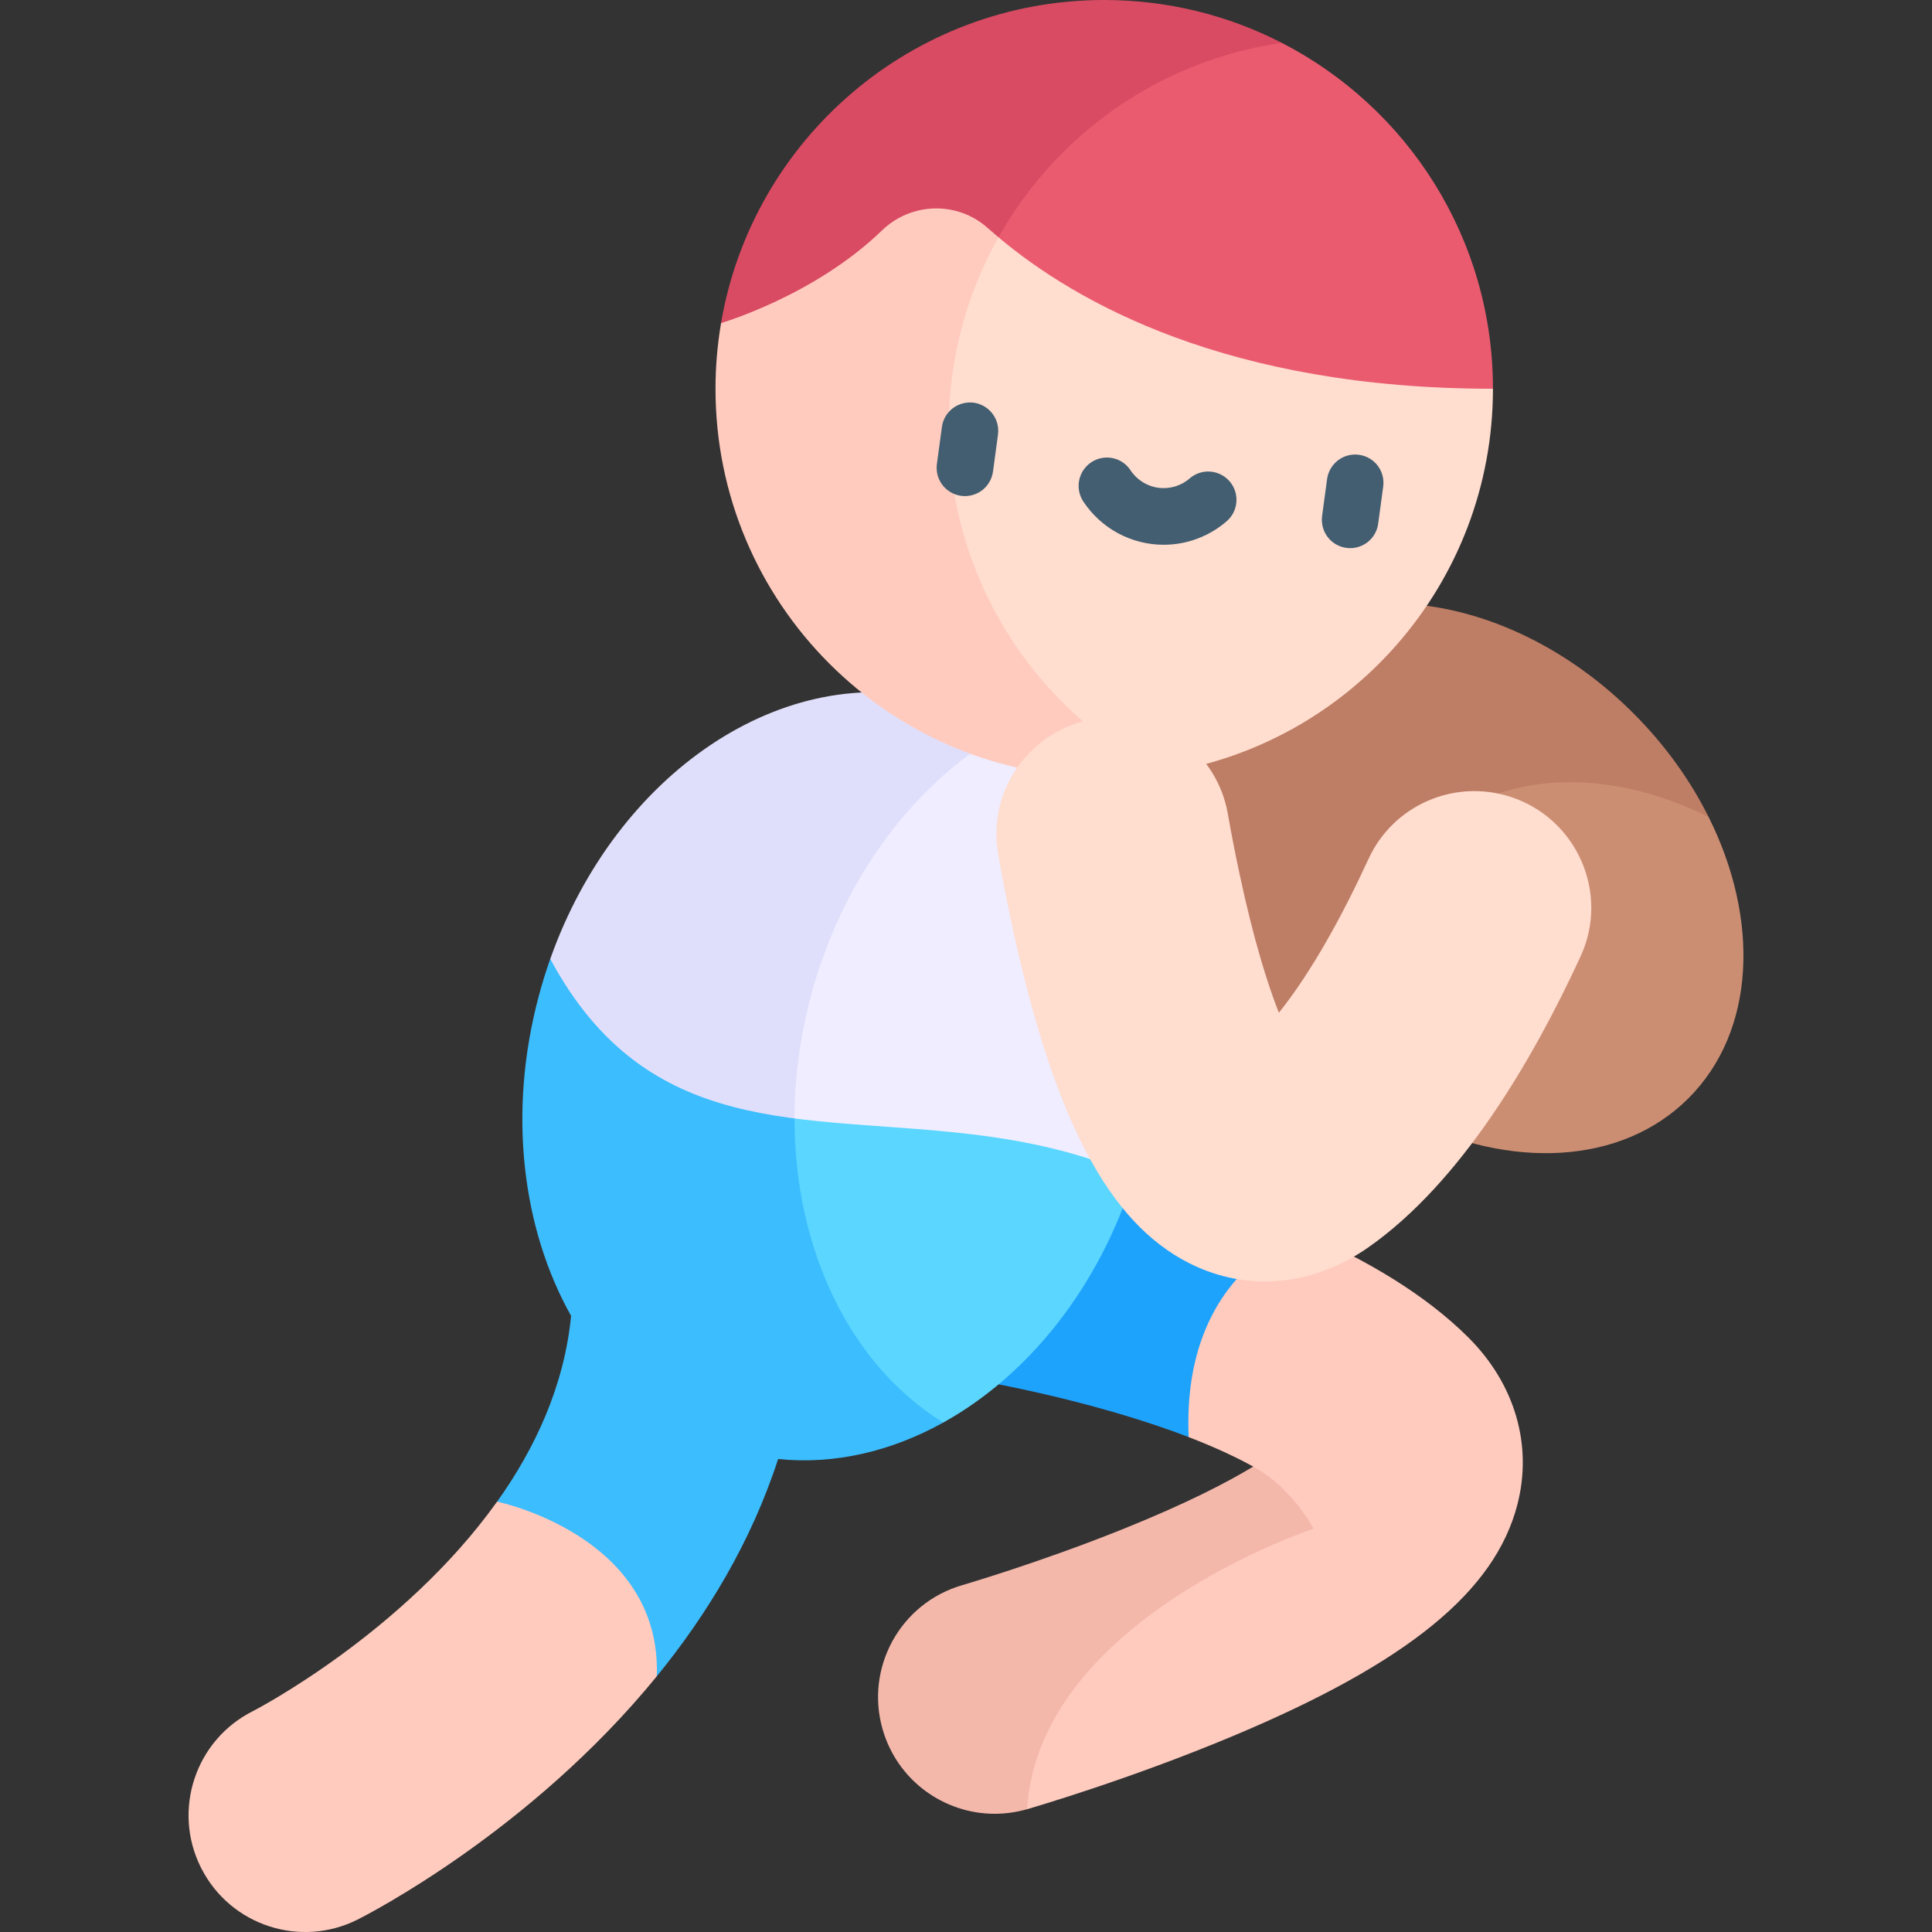 <svg width="32" height="32" viewBox="0 0 32 32" fill="none" xmlns="http://www.w3.org/2000/svg">
<rect x="0" y="0" width="32" height="32" fill="#333333" stroke="none"/>
<path d="M28.3 13.532C27.999 12.928 27.583 12.343 27.056 11.816C25.045 9.804 22.191 9.397 20.682 10.905C19.174 12.414 19.581 15.268 21.593 17.279C22.12 17.807 22.705 18.222 23.309 18.524L28.3 13.532Z" fill="#BE7D65"/>
<path d="M27.967 18.19C29.08 17.077 29.149 15.231 28.3 13.532C26.601 12.684 24.756 12.752 23.642 13.866C22.529 14.979 22.46 16.825 23.309 18.524C25.008 19.372 26.854 19.303 27.967 18.19Z" fill="#CC8E73"/>
<path d="M21.593 20.416C19.01 19.295 16.028 18.917 15.577 18.864C14.517 18.742 13.559 19.502 13.436 20.561C13.314 21.621 14.073 22.579 15.133 22.702C16.177 22.823 18.129 23.203 19.688 23.803H19.688C19.688 23.803 21.589 20.418 21.593 20.416Z" fill="#1EA3FD"/>
<path d="M24.111 24.291H20.757C20.323 24.555 19.644 24.906 18.603 25.325C17.22 25.881 15.951 26.251 15.939 26.255C14.914 26.551 14.323 27.622 14.62 28.647C14.865 29.492 15.636 30.042 16.475 30.042C16.652 30.042 16.833 30.017 17.012 29.966L24.111 24.291Z" fill="#F4B8AB"/>
<path d="M24.325 22.157C23.606 21.439 22.632 20.867 21.593 20.416C21.589 20.418 19.568 21.018 19.688 23.803H19.688C20.075 23.952 20.438 24.115 20.757 24.291C21.399 24.639 21.759 25.32 21.759 25.32C21.759 25.32 17.207 26.815 17.012 29.966C17.081 29.946 18.718 29.47 20.438 28.747C23.314 27.54 24.762 26.359 25.133 24.919C25.387 23.932 25.092 22.925 24.325 22.157Z" fill="#FFCBBE"/>
<path d="M9.459 21.795C9.346 22.954 8.864 23.988 8.234 24.872L10.879 27.764C11.706 26.749 12.44 25.548 12.888 24.166C13.824 24.262 14.764 24.039 15.623 23.562L16.064 18.784L9.114 15.882C9.043 16.083 8.98 16.287 8.925 16.493C8.405 18.433 8.651 20.356 9.459 21.795Z" fill="#3CBDFE"/>
<path d="M16.065 18.785L16.684 12.09C16.337 11.876 15.96 11.713 15.566 11.607C12.985 10.916 10.205 12.804 9.114 15.883C10.728 18.883 13.288 18.456 16.065 18.785Z" fill="#E0DFFB"/>
<path d="M15.623 23.562C17.025 22.784 18.207 21.327 18.784 19.474L16.503 17.508L13.16 18.524C13.156 20.69 14.082 22.612 15.623 23.562Z" fill="#5AD6FF"/>
<path d="M18.875 19.16C19.662 16.226 18.695 13.331 16.683 12.09C15.203 12.913 13.968 14.491 13.432 16.494C13.248 17.18 13.161 17.863 13.16 18.525C14.887 18.751 16.84 18.621 18.784 19.474C18.816 19.37 18.847 19.265 18.875 19.16Z" fill="#EFEDFF"/>
<path d="M21.231 0.71C20.349 0.256 19.349 0 18.289 0C15.104 0 12.46 2.313 11.943 5.35L14.053 7.797H15.754L21.231 0.71Z" fill="#D94B63"/>
<path d="M24.728 6.439C24.728 3.943 23.308 1.778 21.231 0.71C18.112 1.157 15.714 3.84 15.714 7.083C15.714 7.324 15.728 7.562 15.754 7.797H23.155L24.728 6.439Z" fill="#EA5B70"/>
<path d="M16.538 3.93C16.478 3.88 16.419 3.829 16.36 3.777C15.857 3.327 15.092 3.348 14.607 3.818C13.485 4.902 11.95 5.348 11.943 5.351C11.882 5.71 11.851 6.074 11.851 6.439C11.851 9.995 14.733 12.877 18.29 12.877C18.602 12.877 18.91 12.855 19.211 12.812L16.538 3.93Z" fill="#FFCBBE"/>
<path d="M24.728 6.439C20.349 6.439 17.825 5.014 16.538 3.93C16.013 4.862 15.714 5.937 15.714 7.082C15.714 9.579 17.134 11.743 19.211 12.811C22.33 12.364 24.728 9.682 24.728 6.439Z" fill="#FFDDCF"/>
<path d="M18.223 11.895C19.234 11.783 20.159 12.474 20.336 13.475C20.395 13.809 20.46 14.143 20.531 14.475C20.765 15.573 20.996 16.301 21.182 16.774C21.724 16.098 22.237 15.16 22.667 14.226C23.073 13.341 24.077 12.899 25.006 13.194C26.111 13.545 26.666 14.785 26.18 15.839C25.376 17.584 24.195 19.583 22.673 20.654C21.786 21.279 20.743 21.397 19.814 20.978C18.458 20.366 17.543 18.738 16.845 15.698C16.721 15.159 16.618 14.631 16.533 14.153C16.338 13.053 17.113 12.017 18.223 11.895Z" fill="#FFDDCF"/>
<path d="M4.19 28.341C3.236 28.819 2.85 29.98 3.328 30.933C3.332 30.942 3.336 30.95 3.341 30.958C3.826 31.894 4.975 32.269 5.921 31.795C6.101 31.704 8.788 30.329 10.879 27.764C10.961 25.43 8.233 24.872 8.233 24.872C6.678 27.052 4.222 28.325 4.19 28.341Z" fill="#FFCBBE"/>
<path d="M15.983 8.217C15.916 8.217 15.85 8.203 15.789 8.175C15.728 8.147 15.674 8.107 15.629 8.057C15.585 8.006 15.553 7.947 15.533 7.883C15.514 7.819 15.509 7.751 15.518 7.685L15.601 7.072C15.617 6.949 15.682 6.837 15.781 6.762C15.88 6.687 16.005 6.654 16.128 6.67C16.251 6.687 16.363 6.752 16.438 6.851C16.513 6.95 16.546 7.074 16.53 7.198L16.447 7.811C16.431 7.923 16.376 8.026 16.291 8.101C16.206 8.175 16.096 8.216 15.983 8.217ZM22.363 9.079C22.297 9.079 22.23 9.065 22.169 9.037C22.108 9.01 22.054 8.969 22.01 8.919C21.966 8.869 21.933 8.809 21.914 8.745C21.895 8.681 21.889 8.614 21.898 8.547L21.981 7.934C21.998 7.811 22.063 7.7 22.162 7.624C22.261 7.549 22.385 7.516 22.509 7.533C22.632 7.549 22.743 7.614 22.819 7.713C22.894 7.812 22.927 7.937 22.91 8.06L22.827 8.673C22.812 8.785 22.757 8.888 22.672 8.963C22.586 9.038 22.477 9.079 22.363 9.079ZM19.274 9.023C19.01 9.023 18.75 8.957 18.518 8.832C18.285 8.707 18.088 8.525 17.942 8.305C17.874 8.201 17.85 8.074 17.875 7.953C17.9 7.831 17.972 7.724 18.076 7.656C18.127 7.622 18.185 7.598 18.245 7.587C18.306 7.575 18.368 7.575 18.428 7.588C18.489 7.6 18.546 7.624 18.597 7.659C18.648 7.694 18.692 7.738 18.725 7.789C18.777 7.868 18.845 7.934 18.924 7.984C19.004 8.034 19.093 8.067 19.186 8.079C19.279 8.092 19.374 8.084 19.464 8.057C19.554 8.03 19.637 7.984 19.707 7.922C19.801 7.842 19.922 7.802 20.045 7.811C20.168 7.82 20.282 7.877 20.364 7.97C20.445 8.062 20.486 8.183 20.479 8.306C20.472 8.429 20.417 8.544 20.325 8.627C20.034 8.882 19.661 9.023 19.274 9.023Z" fill="#425E70"/>
</svg>
